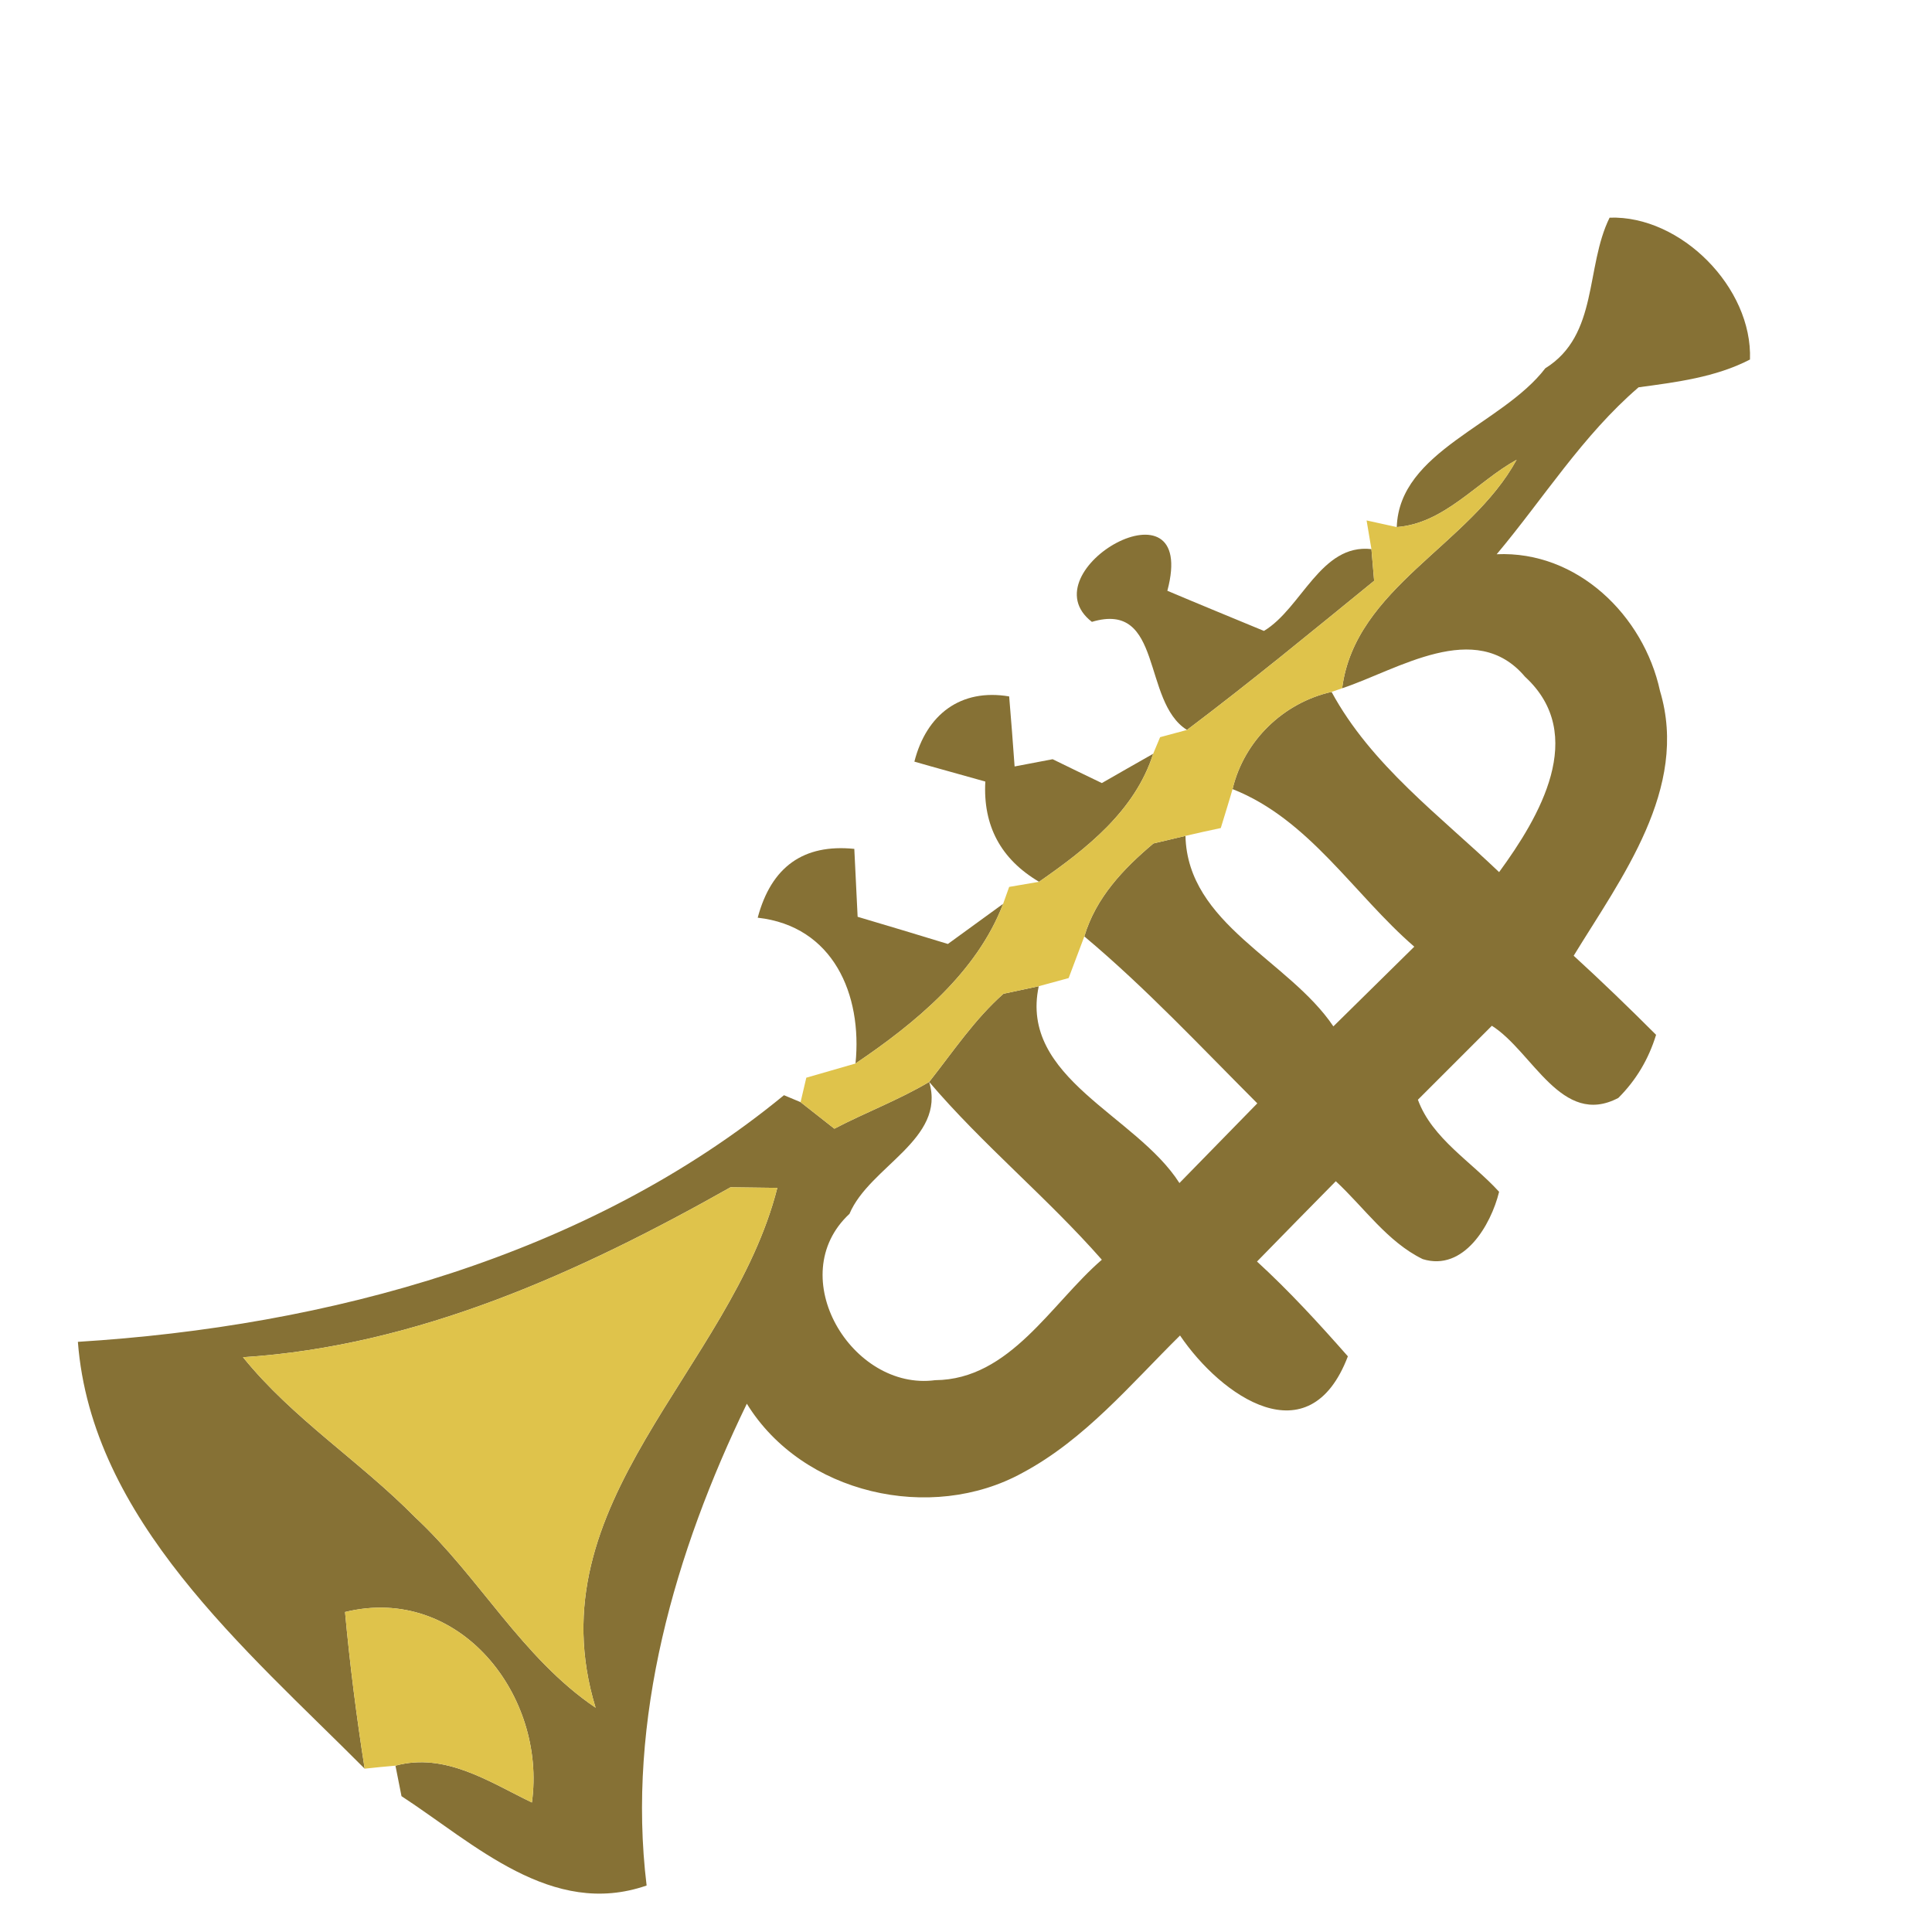 <?xml version="1.0" encoding="UTF-8" ?>
<!DOCTYPE svg PUBLIC "-//W3C//DTD SVG 1.1//EN" "http://www.w3.org/Graphics/SVG/1.1/DTD/svg11.dtd">
<svg width="64pt" height="64pt" viewBox="0 0 64 64" version="1.1" xmlns="http://www.w3.org/2000/svg">
<g id="#846e31fa">
<path fill="#846e31" opacity="0.98" d=" M 53.32 7.21 C 55.68 7.13 58.06 9.53 57.97 11.91 C 56.83 12.50 55.53 12.66 54.28 12.83 C 52.42 14.43 51.14 16.50 49.58 18.36 C 52.25 18.24 54.45 20.39 54.99 22.89 C 55.96 26.12 53.70 29.09 52.13 31.66 C 53.06 32.51 53.97 33.39 54.86 34.28 C 54.61 35.09 54.20 35.78 53.61 36.37 C 51.73 37.36 50.77 34.83 49.42 33.98 C 48.60 34.80 47.79 35.61 46.97 36.43 C 47.44 37.72 48.76 38.49 49.66 39.48 C 49.39 40.58 48.49 42.13 47.13 41.71 C 45.96 41.14 45.19 40.00 44.25 39.13 C 43.38 40.01 42.51 40.90 41.64 41.79 C 42.71 42.77 43.69 43.84 44.65 44.93 C 43.37 48.29 40.46 46.26 39.09 44.24 C 37.45 45.86 35.93 47.69 33.87 48.79 C 30.84 50.46 26.58 49.49 24.74 46.50 C 22.36 51.41 20.75 56.96 21.42 62.46 C 18.28 63.55 15.72 61.08 13.30 59.50 L 13.10 58.49 C 14.75 58.04 16.21 59.03 17.62 59.71 C 18.11 56.17 15.22 52.47 11.43 53.40 C 11.59 55.14 11.81 56.87 12.08 58.59 C 8.14 54.63 3.03 50.34 2.58 44.45 C 10.84 43.94 19.46 41.63 25.97 36.28 L 26.52 36.51 C 26.80 36.73 27.36 37.17 27.64 37.39 C 28.67 36.85 29.77 36.44 30.78 35.84 C 31.35 37.74 28.80 38.64 28.14 40.21 C 25.92 42.27 28.22 46.09 30.98 45.72 C 33.46 45.70 34.82 43.18 36.50 41.73 C 34.69 39.67 32.56 37.93 30.78 35.84 C 31.57 34.84 32.28 33.77 33.24 32.92 L 34.41 32.67 C 33.76 35.72 37.64 36.94 39.07 39.19 C 39.93 38.31 40.79 37.43 41.65 36.55 C 39.78 34.68 37.96 32.73 35.92 31.02 C 36.30 29.74 37.21 28.78 38.21 27.94 L 39.27 27.69 C 39.34 30.62 42.69 31.80 44.17 34.00 C 44.84 33.34 46.18 32.02 46.85 31.36 C 44.85 29.63 43.37 27.14 40.83 26.14 C 41.21 24.54 42.51 23.28 44.11 22.92 C 45.42 25.34 47.70 27.02 49.66 28.89 C 50.99 27.07 52.61 24.34 50.52 22.42 C 48.88 20.47 46.30 22.19 44.46 22.80 C 44.89 19.46 48.70 18.06 50.24 15.23 C 48.92 15.96 47.85 17.34 46.27 17.46 C 46.35 14.94 49.76 14.07 51.19 12.20 C 52.96 11.10 52.51 8.85 53.32 7.21 M 8.05 44.96 C 9.69 46.99 11.93 48.41 13.75 50.26 C 15.88 52.24 17.29 54.92 19.73 56.57 C 17.65 49.76 24.22 45.38 25.75 39.35 L 24.20 39.33 C 19.22 42.14 13.84 44.59 8.05 44.96 Z" />
<path fill="#846e31" opacity="0.98" d=" M 36.17 20.60 C 33.99 18.91 39.72 15.64 38.67 19.57 C 39.47 19.91 41.07 20.57 41.87 20.90 C 43.12 20.15 43.75 18.00 45.43 18.19 L 45.52 19.24 C 43.47 20.91 41.43 22.59 39.32 24.18 C 37.82 23.24 38.54 19.89 36.17 20.60 Z" />
<path fill="#846e31" opacity="0.98" d=" M 30.29 25.23 C 30.69 23.66 31.83 22.80 33.43 23.07 C 33.48 23.65 33.57 24.81 33.61 25.39 L 34.87 25.15 C 35.27 25.35 36.09 25.74 36.50 25.94 C 36.93 25.69 37.78 25.21 38.20 24.97 C 37.60 26.86 35.99 28.12 34.42 29.21 C 33.15 28.46 32.56 27.35 32.64 25.89 C 32.05 25.72 30.87 25.40 30.29 25.23 Z" />
<path fill="#846e31" opacity="0.98" d=" M 25.10 30.40 C 25.55 28.71 26.62 27.95 28.30 28.12 C 28.33 28.68 28.38 29.81 28.41 30.37 C 29.16 30.59 30.65 31.04 31.40 31.27 C 31.86 30.94 32.77 30.27 33.23 29.94 C 32.36 32.22 30.31 33.90 28.34 35.23 C 28.57 32.94 27.60 30.68 25.10 30.40 Z" />
</g>
<g id="#dfc34bff">
<path fill="#dfc34b" opacity="1.00" d=" M 46.27 17.46 C 47.85 17.34 48.92 15.96 50.24 15.23 C 48.70 18.06 44.89 19.46 44.46 22.80 C 44.37 22.83 44.19 22.89 44.11 22.92 C 42.51 23.28 41.21 24.54 40.83 26.14 C 40.74 26.46 40.54 27.10 40.44 27.43 C 40.15 27.49 39.56 27.62 39.27 27.69 L 38.21 27.94 C 37.21 28.78 36.30 29.74 35.92 31.02 C 35.79 31.37 35.53 32.05 35.40 32.40 C 35.15 32.47 34.66 32.60 34.41 32.67 L 33.24 32.92 C 32.28 33.77 31.57 34.84 30.78 35.84 C 29.77 36.44 28.67 36.85 27.64 37.39 C 27.36 37.17 26.80 36.73 26.52 36.51 L 26.71 35.70 C 27.12 35.58 27.93 35.35 28.34 35.23 C 30.31 33.90 32.36 32.22 33.23 29.94 L 33.43 29.38 L 34.42 29.21 C 35.99 28.12 37.60 26.86 38.20 24.97 L 38.43 24.42 L 39.32 24.18 C 41.43 22.59 43.47 20.91 45.52 19.24 L 45.43 18.19 L 45.27 17.24 L 46.27 17.46 Z" />
<path fill="#dfc34b" opacity="1.00" d=" M 8.05 44.96 C 13.84 44.59 19.22 42.14 24.20 39.33 L 25.75 39.35 C 24.22 45.38 17.65 49.76 19.73 56.57 C 17.29 54.92 15.88 52.24 13.75 50.26 C 11.93 48.41 9.69 46.99 8.05 44.96 Z" />
<path fill="#dfc34b" opacity="1.00" d=" M 11.43 53.40 C 15.22 52.47 18.11 56.17 17.62 59.71 C 16.21 59.03 14.75 58.04 13.10 58.49 C 12.85 58.51 12.34 58.56 12.08 58.59 C 11.81 56.87 11.59 55.14 11.43 53.40 Z" />
</g>
</svg>
